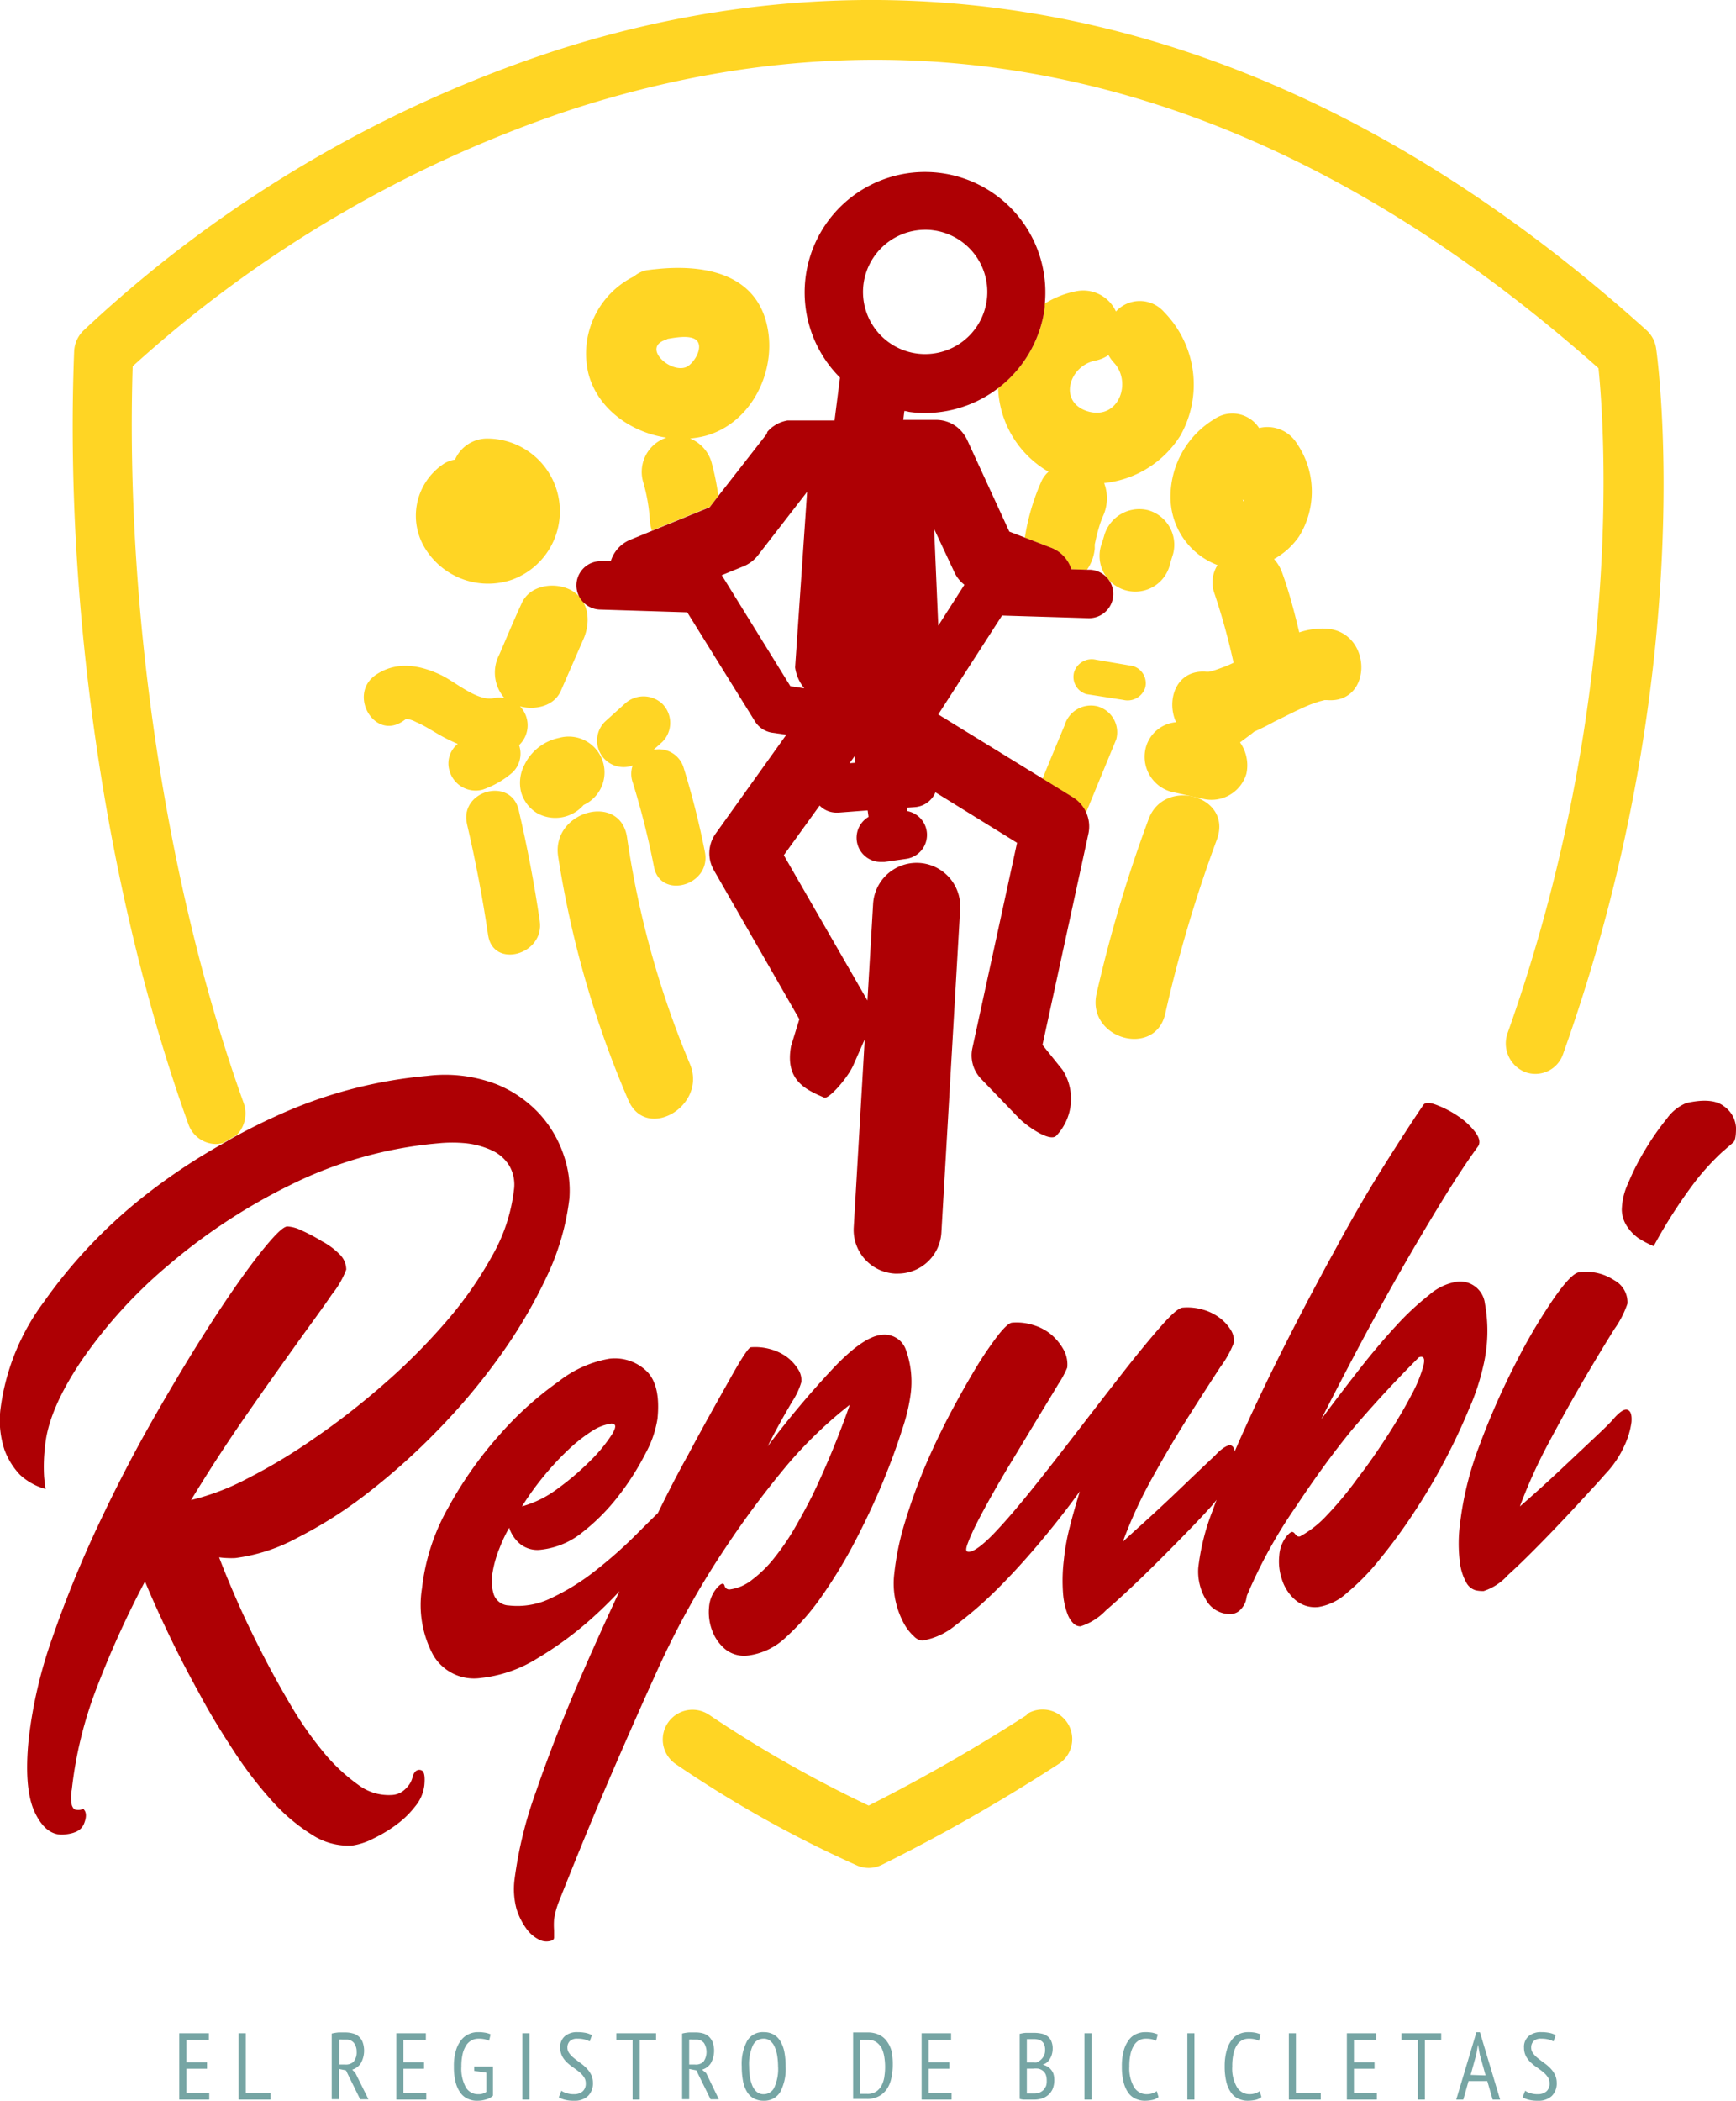 <svg xmlns="http://www.w3.org/2000/svg" viewBox="0 0 172.07 208.18"><defs><style>.cls-1{fill:none;}.cls-2{fill:#ffd524;}.cls-3{fill:#76a5a4;}.cls-4{fill:#ae0004;}</style></defs><g id="Capa_2" data-name="Capa 2"><g id="Bike_Imagen" data-name="Bike_Imagen Imagen"><path class="cls-1" d="M103.33,205.25a1.09,1.09,0,0,0-.43-.18,2.63,2.63,0,0,0-.49,0h-.63v2.41l.14,0,.2,0h.43a1.4,1.4,0,0,0,.47-.08,1.36,1.36,0,0,0,.38-.24,1.16,1.16,0,0,0,.26-.39,1.53,1.53,0,0,0,.09-.54,1.58,1.58,0,0,0-.11-.63A1,1,0,0,0,103.33,205.25Z"/><path class="cls-1" d="M94.51,56.69l-2-4.27L93,62l2.58-4A3.34,3.34,0,0,1,94.51,56.69Z"/><polygon class="cls-1" points="84.21 75.63 84.77 75.59 84.71 74.92 84.21 75.63"/><path class="cls-1" d="M97.83,29.72a6.18,6.18,0,0,0-5.34-6.9,5.11,5.11,0,0,0-.78-.05,6.17,6.17,0,1,0,6.12,7Z"/><path class="cls-1" d="M58.57,144.7a15,15,0,0,0,2.09-2.56c.45-.75.42-1.1-.08-1.06a4.63,4.63,0,0,0-1.91.74,15.65,15.65,0,0,0-2.28,1.79A28.26,28.26,0,0,0,54,146.16a28.69,28.69,0,0,0-2.26,3.12,10.59,10.59,0,0,0,3.55-1.77A26.56,26.56,0,0,0,58.57,144.7Z"/><path class="cls-1" d="M102.47,204.4a1.14,1.14,0,0,0,.28,0,1.36,1.36,0,0,0,.59-.45,1.2,1.2,0,0,0,.25-.78,1.35,1.35,0,0,0-.08-.52.81.81,0,0,0-.23-.33.84.84,0,0,0-.34-.17,1.47,1.47,0,0,0-.42-.06l-.44,0-.3,0v2.3h.69Z"/><path class="cls-1" d="M87.41,202.89a1.8,1.8,0,0,0-.53-.6,1.51,1.51,0,0,0-.86-.23h-.41l-.2,0-.14,0v5.36H86a1.56,1.56,0,0,0,.87-.22,1.63,1.63,0,0,0,.55-.61,2.84,2.84,0,0,0,.28-.88,6.17,6.17,0,0,0,0-2A3.1,3.1,0,0,0,87.41,202.89Z"/><path class="cls-1" d="M76.79,202.86a1.58,1.58,0,0,0-.44-.61,1,1,0,0,0-.67-.22,1.15,1.15,0,0,0-1.06.67,4.47,4.47,0,0,0-.37,2.08,7,7,0,0,0,.08,1.05,4,4,0,0,0,.25.88,1.62,1.62,0,0,0,.44.6,1,1,0,0,0,.66.22,1.15,1.15,0,0,0,1.07-.67,4.47,4.47,0,0,0,.37-2.08,7,7,0,0,0-.08-1A3.39,3.39,0,0,0,76.79,202.86Z"/><path class="cls-1" d="M70,203.26a1.39,1.39,0,0,0-.25-.86.94.94,0,0,0-.77-.34l-.39,0a1.68,1.68,0,0,0-.31,0v2.47h.57a1.08,1.08,0,0,0,.84-.33A1.39,1.39,0,0,0,70,203.26Z"/><path class="cls-1" d="M123.28,49.69c.08,0,0-.1-.08-.19C123.22,49.61,123.24,49.69,123.28,49.69Z"/><path class="cls-1" d="M35.35,203.26a1.4,1.4,0,0,0-.26-.86.92.92,0,0,0-.77-.34l-.39,0a1.68,1.68,0,0,0-.3,0v2.47h.56a1.11,1.11,0,0,0,.85-.33A1.44,1.44,0,0,0,35.35,203.26Z"/><path class="cls-1" d="M75.12,55.09a3.51,3.51,0,0,1-1.4,1.07l-2.18.89,6.8,11,1.38.2a4.16,4.16,0,0,1-.91-2.07L80,48.74Z"/><path class="cls-1" d="M122.84,49.33H123l-.1,0Z"/><path class="cls-1" d="M69.18,33.9c-.45-.79-2.17-.46-3-.32a2.21,2.21,0,0,1-.27.12c-2.21.77.43,3.22,2,2.71C68.65,36.18,69.62,34.69,69.18,33.9Z"/><path class="cls-1" d="M108,40.81c3,.71,4.21-3,2.41-4.88a3.91,3.91,0,0,1-.53-.74,3.53,3.53,0,0,1-1.32.55C105.91,36.26,104.81,40,108,40.81Z"/><path class="cls-1" d="M104,46.71a10,10,0,0,1-5-8.3,11.85,11.85,0,0,1-7.21,2.46,11.19,11.19,0,0,1-1.52-.1c-.19,0-.37-.07-.56-.1l-.11.88,3.22,0,.13,0A3.35,3.35,0,0,1,95.55,43s0,0,0,0a3.52,3.52,0,0,1,.28.46l4.21,9.16,1.56.6a22,22,0,0,1,1.67-5.64A2.77,2.77,0,0,1,104,46.71Z"/><polygon class="cls-1" points="146.52 202.58 146.5 202.58 146.32 203.59 145.77 205.62 147.27 205.62 146.7 203.57 146.52 202.58"/><path class="cls-2" d="M24.15,109.3c-7.66-21.32-11.75-48.51-11-73A122.12,122.12,0,0,1,56.63,10.86C92.09-.65,126.33,8,158.44,36.49c.58,5.73,2.57,33.34-9,65.86a3.06,3.06,0,0,0,1.73,3.89,2.9,2.9,0,0,0,3.76-1.79c13.55-37.92,9.41-68.64,9.22-69.93a3,3,0,0,0-1-1.84C120.8-5.44,80.9-3.37,54.88,5.07A125.25,125.25,0,0,0,8.23,32.8a3.09,3.09,0,0,0-.88,2c-1,25.55,3.26,54.18,11.31,76.57a2.93,2.93,0,0,0,2.75,2,2.74,2.74,0,0,0,.69-.1c.45-.26.9-.53,1.36-.78A3.08,3.08,0,0,0,24.15,109.3Z"/><path class="cls-2" d="M48.38,92.67c.5,3.37,5.62,1.94,5.12-1.41q-.81-5.52-2.09-11c-.78-3.32-5.9-1.91-5.12,1.41Q47.57,87.15,48.38,92.67Z"/><path class="cls-2" d="M57.85,79.77a3.55,3.55,0,0,0-2.42-6.65A4.91,4.91,0,0,0,52,75.76a3.86,3.86,0,0,0-.35,2.73,3.58,3.58,0,0,0,1.62,2.11A3.72,3.72,0,0,0,57.85,79.77Z"/><path class="cls-2" d="M44.56,76.4a2.69,2.69,0,0,0,3.26,1.86,8.91,8.91,0,0,0,3-1.73,2.59,2.59,0,0,0,.63-2.69A2.7,2.7,0,0,0,51.54,70c1.5.39,3.39,0,4.06-1.56l2.24-5.13c.74-1.69.55-3.88-1.27-4.84-1.53-.81-4-.54-4.84,1.27s-1.5,3.42-2.24,5.13A3.84,3.84,0,0,0,50,69.18a2.69,2.69,0,0,0-1.05,0c-1.62.37-3.88-1.66-5.27-2.3-2.1-1-4.4-1.38-6.43,0-2.8,1.92-.15,6.52,2.68,4.59a2.25,2.25,0,0,0,.32-.24,2.86,2.86,0,0,1,1,.33c1,.42,1.91,1.08,2.87,1.57.42.22.84.41,1.25.59A2.49,2.49,0,0,0,44.56,76.4Z"/><path class="cls-2" d="M50.71,57.46a7.21,7.21,0,0,0-2.41-14,3.47,3.47,0,0,0-3.2,2.09,2.75,2.75,0,0,0-1.2.47,6.17,6.17,0,0,0-1.57,8.62A7.32,7.32,0,0,0,50.71,57.46Z"/><path class="cls-2" d="M71.2,49.15a25.64,25.64,0,0,0-.68-3.36,3.64,3.64,0,0,0-2.13-2.34A9.28,9.28,0,0,0,70,43.17c4.36-1.24,6.83-6.08,6.13-10.39-.93-5.76-6.43-6.64-11.27-6.09h-.06l-.63.08a2.61,2.61,0,0,0-1.31.61,8.54,8.54,0,0,0-4.53,9.67c.92,3.48,4.22,5.8,7.72,6.32a3.58,3.58,0,0,0-2.33,4.29,17.51,17.51,0,0,1,.7,4,4.7,4.7,0,0,0,.19.92l5.75-2.35ZM65.91,33.7a2.21,2.21,0,0,0,.27-.12c.83-.14,2.55-.47,3,.32s-.53,2.28-1.25,2.51C66.34,36.92,63.7,34.47,65.91,33.7Z"/><path class="cls-2" d="M69.87,84.44a79.3,79.3,0,0,0-2.1-8.33,2.56,2.56,0,0,0-3-1.8l.89-.8a2.67,2.67,0,0,0,0-3.75,2.72,2.72,0,0,0-3.75,0l-1.94,1.75a2.63,2.63,0,0,0,2.74,4.35,2.52,2.52,0,0,0,0,1.66,79.3,79.3,0,0,1,2.1,8.33C65.4,89.2,70.52,87.78,69.87,84.44Z"/><path class="cls-2" d="M62.27,109c1.77,4.18,7.87.58,6.11-3.57a92.17,92.17,0,0,1-6.23-22.46c-.68-4.48-7.5-2.58-6.83,1.89A99.58,99.58,0,0,0,62.27,109Z"/><path class="cls-2" d="M108.79,70a2.71,2.71,0,0,0-3.26,1.86q-1.11,2.65-2.2,5.32l3,1.85a3.32,3.32,0,0,1,1.31,1.52l3-7.28A2.67,2.67,0,0,0,108.79,70Z"/><path class="cls-2" d="M115.51,100.4a134.78,134.78,0,0,1,5.13-17.27c1.52-4.31-5.32-6.16-6.82-1.88a136.45,136.45,0,0,0-5.14,17.27C107.74,103,114.56,104.86,115.51,100.4Z"/><path class="cls-2" d="M124,72.76l.31-.25c.71-.32,1.4-.66,2-1,1.17-.56,2.32-1.18,3.52-1.67.31-.12.63-.22.95-.33l.51-.13.25,0c4.54.37,4.51-6.71,0-7.08a7.28,7.28,0,0,0-2.76.37c-.48-2-1-4-1.69-5.91a4.13,4.13,0,0,0-.81-1.36,7.3,7.3,0,0,0,2.48-2.24,8.43,8.43,0,0,0-.22-9.22,3.43,3.43,0,0,0-3.74-1.52,3.15,3.15,0,0,0-4.43-.89,9,9,0,0,0-4.35,7.57A7.22,7.22,0,0,0,120.68,56a3.2,3.2,0,0,0-.35,2.68,65.2,65.2,0,0,1,1.94,7c-.31.14-.63.3-1,.43s-.62.23-.94.33a4.77,4.77,0,0,1-.51.13h-.25c-3-.25-4,2.82-3,5a3.4,3.4,0,0,0-3,2.52,3.6,3.6,0,0,0,2.47,4.36l3.15.7a3.61,3.61,0,0,0,4.35-2.47,3.94,3.94,0,0,0-.63-3.11l0,0Zm-.74-23.07s-.06-.08-.08-.19C123.29,49.59,123.36,49.67,123.28,49.69Zm-.44-.36h0l.1,0Z"/><path class="cls-2" d="M108.64,65.38a1.83,1.83,0,0,0-2.18,1.24,1.78,1.78,0,0,0,1.24,2.17l3.64.57a1.83,1.83,0,0,0,2.18-1.24A1.78,1.78,0,0,0,112.28,66Z"/><polygon class="cls-2" points="108.47 23.49 108.47 23.49 108.47 23.49 108.47 23.49"/><path class="cls-2" d="M103.55,30.45a11.86,11.86,0,0,1-4.62,8,10,10,0,0,0,5,8.3,2.77,2.77,0,0,0-.68.89,22,22,0,0,0-1.67,5.64l2.59,1a3.36,3.36,0,0,1,2,2.13l1.57.05a4.36,4.36,0,0,0,.77-2.09c0-.11,0-.18,0-.23s0-.1,0-.19c.09-.39.16-.78.27-1.17s.19-.66.3-1l.18-.49c-.14.32-.13.28.05-.1a4.26,4.26,0,0,0,.13-3.32A10.14,10.14,0,0,0,117,43.16a10.27,10.27,0,0,0-1.62-12.24,3.2,3.2,0,0,0-4.77-.05,3.56,3.56,0,0,0-4-2,9.16,9.16,0,0,0-3.11,1.25c0,.09,0,.19,0,.29Zm5,5.29a3.53,3.53,0,0,0,1.32-.55,3.91,3.91,0,0,0,.53.74c1.8,1.91.54,5.59-2.41,4.88C104.81,40,105.91,36.26,108.56,35.74Z"/><path class="cls-2" d="M116,55.77l.27-.86a3.56,3.56,0,0,0-2.47-4.35A3.62,3.62,0,0,0,109.47,53c-.08.29-.17.57-.26.85A3.54,3.54,0,1,0,116,55.77Z"/><path class="cls-2" d="M101.81,169.93a171.82,171.82,0,0,1-15.71,9,122.26,122.26,0,0,1-15.82-9A2.93,2.93,0,0,0,67,174.83a116.07,116.07,0,0,0,18,10.06,3,3,0,0,0,1.11.22,3,3,0,0,0,1.3-.31,176.71,176.71,0,0,0,17.53-10,2.93,2.93,0,0,0-3.19-4.92Z"/><polygon class="cls-3" points="18.48 205.01 20.52 205.01 20.52 204.37 18.48 204.37 18.48 202.14 20.7 202.14 20.7 201.49 17.77 201.49 17.77 208.07 20.74 208.07 20.74 207.42 18.48 207.42 18.48 205.01"/><polygon class="cls-3" points="24.36 201.49 23.65 201.49 23.65 208.07 26.82 208.07 26.82 207.42 24.36 207.42 24.36 201.49"/><path class="cls-3" d="M34.91,205.1a1.57,1.57,0,0,0,.85-.63,2.54,2.54,0,0,0,.18-2.11,1.4,1.4,0,0,0-1-.86,2.63,2.63,0,0,0-.7-.09c-.2,0-.43,0-.68,0a4.6,4.6,0,0,0-.68.11v6.51h.71v-3l.7.14,1.41,2.87h.82l-1.3-2.62Zm-.72-.51h-.56v-2.47a1.68,1.68,0,0,1,.3,0l.39,0a.92.92,0,0,1,.77.34,1.4,1.4,0,0,1,.26.86,1.44,1.44,0,0,1-.31,1A1.11,1.11,0,0,1,34.19,204.59Z"/><polygon class="cls-3" points="39.99 205.01 42.03 205.01 42.03 204.37 39.99 204.37 39.99 202.14 42.21 202.14 42.21 201.49 39.28 201.49 39.28 208.07 42.25 208.07 42.25 207.42 39.99 207.42 39.99 205.01"/><path class="cls-3" d="M47,205.22l1.21.18v1.9a1.3,1.3,0,0,1-.81.23,1.37,1.37,0,0,1-1.22-.67,3.8,3.8,0,0,1-.45-2.08,5.33,5.33,0,0,1,.14-1.3,2.68,2.68,0,0,1,.38-.85,1.45,1.45,0,0,1,.54-.46,1.38,1.38,0,0,1,.63-.14,2.69,2.69,0,0,1,.6.05,1.83,1.83,0,0,1,.45.16l.16-.64a2,2,0,0,0-.52-.16,3.92,3.92,0,0,0-.75-.06,2.08,2.08,0,0,0-.88.19,1.94,1.94,0,0,0-.76.59,3,3,0,0,0-.53,1.05,5.17,5.17,0,0,0-.2,1.57,6.25,6.25,0,0,0,.16,1.53,3.15,3.15,0,0,0,.47,1.06,1.78,1.78,0,0,0,.73.61,2.1,2.1,0,0,0,1,.2,2.72,2.72,0,0,0,.84-.13,1.56,1.56,0,0,0,.67-.37v-2.89H47Z"/><rect class="cls-3" x="51.78" y="201.49" width="0.7" height="6.58"/><path class="cls-3" d="M58.11,204.93a4.23,4.23,0,0,0-.61-.51c-.21-.16-.42-.31-.6-.46a2.36,2.36,0,0,1-.47-.48.92.92,0,0,1-.19-.58.88.88,0,0,1,.24-.63,1,1,0,0,1,.75-.24,2.67,2.67,0,0,1,.73.08,2.18,2.18,0,0,1,.49.19l.22-.62a2.21,2.21,0,0,0-.59-.22,4.2,4.2,0,0,0-.84-.08,1.86,1.86,0,0,0-1.23.38,1.39,1.39,0,0,0-.48,1.17,1.78,1.78,0,0,0,.19.83,2.42,2.42,0,0,0,.47.62,4.85,4.85,0,0,0,.61.49c.21.15.42.3.6.45a2.21,2.21,0,0,1,.47.5,1.07,1.07,0,0,1,.19.64,1,1,0,0,1-.33.81,1.29,1.29,0,0,1-.85.26,2.1,2.1,0,0,1-.74-.11,1.56,1.56,0,0,1-.5-.23l-.25.65a2.47,2.47,0,0,0,.58.24,3.43,3.43,0,0,0,.93.1,1.9,1.9,0,0,0,1.38-.47,1.73,1.73,0,0,0,.49-1.3,1.86,1.86,0,0,0-.19-.84A2.71,2.71,0,0,0,58.11,204.93Z"/><polygon class="cls-3" points="61.09 202.14 62.7 202.14 62.7 208.07 63.41 208.07 63.41 202.14 65.03 202.14 65.03 201.49 61.09 201.49 61.09 202.14"/><path class="cls-3" d="M69.59,205.1a1.56,1.56,0,0,0,.86-.63,2.54,2.54,0,0,0,.18-2.11,1.65,1.65,0,0,0-.39-.56,1.42,1.42,0,0,0-.57-.3,2.63,2.63,0,0,0-.7-.09c-.2,0-.43,0-.68,0a4.39,4.39,0,0,0-.68.11v6.51h.7v-3l.71.14,1.41,2.87h.82L70,205.45Zm-.71-.51h-.57v-2.47a1.68,1.68,0,0,1,.31,0l.39,0a.94.94,0,0,1,.77.34,1.69,1.69,0,0,1-.06,1.86A1.08,1.08,0,0,1,68.88,204.59Z"/><path class="cls-3" d="M77.36,202.3a1.82,1.82,0,0,0-.67-.68,2,2,0,0,0-1-.24,1.79,1.79,0,0,0-1.63.86,4.85,4.85,0,0,0-.54,2.54,7.57,7.57,0,0,0,.12,1.41,3.14,3.14,0,0,0,.38,1.07,1.82,1.82,0,0,0,.67.68,2,2,0,0,0,1,.24,1.82,1.82,0,0,0,1.64-.86,4.87,4.87,0,0,0,.54-2.54,7.57,7.57,0,0,0-.12-1.41A3.36,3.36,0,0,0,77.36,202.3Zm-.61,4.56a1.15,1.15,0,0,1-1.07.67,1,1,0,0,1-.66-.22,1.62,1.62,0,0,1-.44-.6,4,4,0,0,1-.25-.88,7,7,0,0,1-.08-1.05,4.47,4.47,0,0,1,.37-2.08,1.15,1.15,0,0,1,1.06-.67,1,1,0,0,1,.67.22,1.58,1.58,0,0,1,.44.61,3.39,3.39,0,0,1,.25.88,7,7,0,0,1,.08,1A4.47,4.47,0,0,1,76.75,206.86Z"/><path class="cls-3" d="M87.93,202.32a2,2,0,0,0-.78-.67,2.6,2.6,0,0,0-1.17-.24h-.71l-.37,0-.34,0v6.59l.27,0,.38,0,.39,0h.31a2.43,2.43,0,0,0,1.23-.28,2.3,2.3,0,0,0,.8-.75,3.1,3.1,0,0,0,.42-1.09,6.1,6.1,0,0,0,.13-1.3,6.34,6.34,0,0,0-.13-1.36A2.94,2.94,0,0,0,87.93,202.32Zm-.27,3.47a2.84,2.84,0,0,1-.28.88,1.63,1.63,0,0,1-.55.61,1.56,1.56,0,0,1-.87.22h-.69v-5.36l.14,0,.2,0H86a1.51,1.51,0,0,1,.86.23,1.8,1.8,0,0,1,.53.6,3.1,3.1,0,0,1,.26.86,6.17,6.17,0,0,1,0,2Z"/><polygon class="cls-3" points="92.05 205.01 94.09 205.01 94.09 204.37 92.05 204.37 92.05 202.14 94.27 202.14 94.27 201.49 91.35 201.49 91.35 208.07 94.32 208.07 94.32 207.42 92.05 207.42 92.05 205.01"/><path class="cls-3" d="M104.15,205.07a1.17,1.17,0,0,0-.37-.3,1.4,1.4,0,0,0-.43-.16v0a1.24,1.24,0,0,0,.45-.25,1.45,1.45,0,0,0,.3-.39,1.7,1.7,0,0,0,.18-.46,2,2,0,0,0,.06-.49,1.8,1.8,0,0,0-.16-.8,1.18,1.18,0,0,0-.41-.47,1.43,1.43,0,0,0-.57-.23,3.48,3.48,0,0,0-.64-.07c-.3,0-.57,0-.82,0s-.48.06-.67.1V208a1.91,1.91,0,0,0,.36.07l.39,0h.67a2.43,2.43,0,0,0,.77-.11,1.74,1.74,0,0,0,.64-.35,1.7,1.7,0,0,0,.44-.6,2.34,2.34,0,0,0,.16-.88,2.08,2.08,0,0,0-.1-.66A1.39,1.39,0,0,0,104.15,205.07Zm-2.37-3,.3,0,.44,0a1.47,1.47,0,0,1,.42.06.84.84,0,0,1,.34.17.81.81,0,0,1,.23.33,1.35,1.35,0,0,1,.08.52,1.2,1.2,0,0,1-.25.78,1.36,1.36,0,0,1-.59.45,1.14,1.14,0,0,1-.28,0h-.69Zm1.88,4.68a1.16,1.16,0,0,1-.26.39,1.36,1.36,0,0,1-.38.24,1.4,1.4,0,0,1-.47.08h-.43l-.2,0-.14,0V205h.63a2.63,2.63,0,0,1,.49,0,1.09,1.09,0,0,1,.43.18,1,1,0,0,1,.31.37,1.58,1.58,0,0,1,.11.63A1.53,1.53,0,0,1,103.66,206.79Z"/><rect class="cls-3" x="107.49" y="201.49" width="0.7" height="6.58"/><path class="cls-3" d="M114.23,207.44a1.7,1.7,0,0,1-.57.09,1.44,1.44,0,0,1-1.25-.69,3.71,3.71,0,0,1-.47-2.06,5.29,5.29,0,0,1,.13-1.29,2.68,2.68,0,0,1,.36-.85,1.41,1.41,0,0,1,.51-.47,1.37,1.37,0,0,1,.62-.14,2.65,2.65,0,0,1,.59.05,1.75,1.75,0,0,1,.44.16l.17-.64a4.42,4.42,0,0,0-.51-.16,3.92,3.92,0,0,0-.75-.06,2.14,2.14,0,0,0-.86.18,1.77,1.77,0,0,0-.74.58,3.21,3.21,0,0,0-.51,1.05,5.58,5.58,0,0,0-.19,1.59,5.9,5.9,0,0,0,.17,1.56,3.15,3.15,0,0,0,.47,1.06,1.79,1.79,0,0,0,.73.59,2.17,2.17,0,0,0,.92.19,3.67,3.67,0,0,0,.75-.08,1.31,1.31,0,0,0,.59-.29l-.17-.58A1.91,1.91,0,0,1,114.23,207.44Z"/><rect class="cls-3" x="117.69" y="201.49" width="0.7" height="6.58"/><path class="cls-3" d="M124.43,207.44a1.7,1.7,0,0,1-.57.09,1.44,1.44,0,0,1-1.25-.69,3.63,3.63,0,0,1-.47-2.06,5.29,5.29,0,0,1,.13-1.29,2.47,2.47,0,0,1,.35-.85,1.43,1.43,0,0,1,.52-.47,1.34,1.34,0,0,1,.62-.14,2.56,2.56,0,0,1,.58.05,1.83,1.83,0,0,1,.45.16l.16-.64a3.45,3.45,0,0,0-.51-.16,3.73,3.73,0,0,0-.74-.06,2.11,2.11,0,0,0-.86.18,1.77,1.77,0,0,0-.74.58,3,3,0,0,0-.51,1.05,5.55,5.55,0,0,0-.2,1.59,6.35,6.35,0,0,0,.17,1.56,3,3,0,0,0,.48,1.06,1.73,1.73,0,0,0,.73.59,2.13,2.13,0,0,0,.92.19,3.67,3.67,0,0,0,.75-.08,1.36,1.36,0,0,0,.59-.29l-.17-.58A1.91,1.91,0,0,1,124.43,207.44Z"/><polygon class="cls-3" points="128.45 201.49 127.75 201.49 127.75 208.07 130.91 208.07 130.91 207.42 128.45 207.42 128.45 201.49"/><polygon class="cls-3" points="134.2 205.01 136.24 205.01 136.24 204.37 134.2 204.37 134.2 202.14 136.42 202.14 136.42 201.49 133.5 201.49 133.5 208.07 136.47 208.07 136.47 207.42 134.2 207.42 134.2 205.01"/><polygon class="cls-3" points="138.91 202.14 140.53 202.14 140.53 208.07 141.23 208.07 141.23 202.14 142.85 202.14 142.85 201.49 138.91 201.49 138.91 202.14"/><path class="cls-3" d="M146.34,201.39l-2,6.68h.7l.52-1.84h1.86l.53,1.84h.74l-2-6.68Zm-.57,4.23.55-2,.18-1h0l.18,1,.57,2.05Z"/><path class="cls-3" d="M153.64,204.93a4.23,4.23,0,0,0-.61-.51c-.21-.16-.42-.31-.6-.46a2.36,2.36,0,0,1-.47-.48.92.92,0,0,1-.19-.58.88.88,0,0,1,.24-.63,1,1,0,0,1,.75-.24,2.67,2.67,0,0,1,.73.08,2.18,2.18,0,0,1,.49.19l.22-.62a2.21,2.21,0,0,0-.59-.22,4.13,4.13,0,0,0-.84-.08,1.86,1.86,0,0,0-1.23.38,1.39,1.39,0,0,0-.48,1.17,1.78,1.78,0,0,0,.19.83,2.42,2.42,0,0,0,.47.62,4.85,4.85,0,0,0,.61.49c.21.15.42.3.6.45a2.21,2.21,0,0,1,.47.5,1.07,1.07,0,0,1,.19.64,1,1,0,0,1-.33.81,1.29,1.29,0,0,1-.85.26,2.13,2.13,0,0,1-.74-.11,1.67,1.67,0,0,1-.5-.23l-.25.65a2.47,2.47,0,0,0,.58.24,3.43,3.43,0,0,0,.93.1,1.9,1.9,0,0,0,1.38-.47,1.73,1.73,0,0,0,.49-1.3,1.86,1.86,0,0,0-.19-.84A2.71,2.71,0,0,0,153.64,204.93Z"/><path class="cls-4" d="M41.16,179a4,4,0,0,0,.9-2.07c.08-.83,0-1.32-.22-1.46a.53.53,0,0,0-.69.11,1.13,1.13,0,0,0-.26.55,2.31,2.31,0,0,1-.31.69,2.87,2.87,0,0,1-.64.67,2,2,0,0,1-1.13.39,5,5,0,0,1-3.29-1,17.91,17.91,0,0,1-3.32-3.08A35.29,35.29,0,0,1,29,169.29q-1.51-2.53-2.9-5.22c-.92-1.79-1.76-3.52-2.5-5.2s-1.37-3.19-1.88-4.54a7,7,0,0,0,.8.07,7.3,7.3,0,0,0,.81,0,17.57,17.57,0,0,0,6.13-2,43.07,43.07,0,0,0,7-4.46,65.64,65.64,0,0,0,7-6.28,63.12,63.12,0,0,0,6.21-7.44,49.79,49.79,0,0,0,4.59-7.86,24.66,24.66,0,0,0,2.18-7.62,10.65,10.65,0,0,0-.48-4,11.54,11.54,0,0,0-2.32-4.17,11.76,11.76,0,0,0-4.45-3.13,14.27,14.27,0,0,0-6.86-.82,45.42,45.42,0,0,0-15,4c-1.31.59-2.58,1.23-3.83,1.9-.46.25-.91.52-1.36.78A59.5,59.5,0,0,0,14,118.76,50.15,50.15,0,0,0,4.36,129,22.51,22.51,0,0,0,.08,139.39a9.29,9.29,0,0,0,.37,4.3A7.22,7.22,0,0,0,2,146.17a6.2,6.2,0,0,0,2.52,1.39c-.06-.37-.11-.78-.15-1.22a17.18,17.18,0,0,1,.11-3.15c.24-2.36,1.45-5.17,3.63-8.4a47.48,47.48,0,0,1,8.57-9.41,57.89,57.89,0,0,1,12.2-8,40.79,40.79,0,0,1,14.56-4.08,13.61,13.61,0,0,1,2.78,0,8.21,8.21,0,0,1,2.51.69,4,4,0,0,1,1.74,1.51,3.75,3.75,0,0,1,.47,2.43,17.14,17.14,0,0,1-2.15,6.51,38,38,0,0,1-4.62,6.59,60.47,60.47,0,0,1-6.2,6.2,73.9,73.9,0,0,1-6.83,5.31,55.86,55.86,0,0,1-6.66,4,24,24,0,0,1-5.54,2.11q2.7-4.43,5.45-8.38c1.82-2.63,3.47-4.94,4.94-7s2.66-3.65,3.57-5a9,9,0,0,0,1.42-2.46,2.11,2.11,0,0,0-.66-1.51A7.11,7.11,0,0,0,31.9,123a16.61,16.61,0,0,0-2-1.06,3.61,3.61,0,0,0-1.41-.4c-.43,0-1.33.91-2.68,2.61s-2.93,3.94-4.72,6.7-3.69,5.9-5.72,9.44-3.91,7.18-5.66,10.91a113.07,113.07,0,0,0-4.52,11.1,45.35,45.35,0,0,0-2.34,10c-.34,3.33-.13,5.77.61,7.32s1.7,2.28,2.87,2.18,1.75-.46,2-1.08.25-1.09,0-1.38c0-.06-.15-.07-.32,0a1.36,1.36,0,0,1-.49,0c-.16,0-.29-.16-.4-.44a4.08,4.08,0,0,1,0-1.57,40.17,40.17,0,0,1,2.5-10.16,96,96,0,0,1,4.75-10.45q.91,2.2,2.28,5.08t3,5.83c1.06,2,2.21,3.89,3.45,5.78a39.17,39.17,0,0,0,3.81,5,18.37,18.37,0,0,0,4,3.4,6.58,6.58,0,0,0,4,1.08A6.6,6.6,0,0,0,37,182.2a14,14,0,0,0,2.32-1.4A9.34,9.34,0,0,0,41.16,179Z"/><path class="cls-4" d="M78,145.21a42.6,42.6,0,0,1,6.23-6,88.55,88.55,0,0,1-3.68,8.93c-.56,1.11-1.16,2.22-1.79,3.31a24.37,24.37,0,0,1-2,2.92,12.1,12.1,0,0,1-2.16,2.14,4.47,4.47,0,0,1-2.27,1,.48.48,0,0,1-.52-.4c-.1-.28-.35-.2-.74.24a3.31,3.31,0,0,0-.79,1.91,5.14,5.14,0,0,0,.29,2.28,4.36,4.36,0,0,0,1.31,1.89,3,3,0,0,0,2.26.63,6.66,6.66,0,0,0,3.78-1.83A23.75,23.75,0,0,0,81.58,158a48.39,48.39,0,0,0,3.28-5.46q1.55-3,2.68-5.75t1.86-5.07a18.4,18.4,0,0,0,.83-3.34,9.35,9.35,0,0,0-.43-4.59,2.23,2.23,0,0,0-2.4-1.51q-1.82.15-4.83,3.33a93,93,0,0,0-6.48,7.72c1-2,1.86-3.46,2.44-4.45a7.13,7.13,0,0,0,.9-1.93,2,2,0,0,0-.35-1.3A4.46,4.46,0,0,0,78,134.48a5.09,5.09,0,0,0-1.64-.78,5.47,5.47,0,0,0-1.93-.19c-.21,0-.88,1-2,3s-2.56,4.53-4.22,7.65c-1,1.79-2,3.73-3,5.78-.7.68-1.43,1.41-2.25,2.23A44.74,44.74,0,0,1,59,155.66a22.35,22.35,0,0,1-4.29,2.67,7.6,7.6,0,0,1-4.27.77,1.64,1.64,0,0,1-1.5-1.1,4.48,4.48,0,0,1-.12-2.15,11.45,11.45,0,0,1,.7-2.45,14.3,14.3,0,0,1,.95-2A3.51,3.51,0,0,0,51.55,153a2.73,2.73,0,0,0,2.08.57,7.85,7.85,0,0,0,4.11-1.73,20.24,20.24,0,0,0,3.59-3.63A26.3,26.3,0,0,0,64,144a10.56,10.56,0,0,0,1.17-3.41q.34-3.39-1.13-4.76a4.53,4.53,0,0,0-3.67-1.18,11.23,11.23,0,0,0-5,2.25,33.56,33.56,0,0,0-5.85,5.28,38.89,38.89,0,0,0-5.08,7.2,20.83,20.83,0,0,0-2.61,8A10.48,10.48,0,0,0,42.93,164a4.68,4.68,0,0,0,4.76,2.28,13.22,13.22,0,0,0,5.59-1.95,34.55,34.55,0,0,0,5.43-4c.95-.85,1.84-1.73,2.69-2.64-1.37,2.93-2.7,5.86-3.95,8.76q-2.51,5.82-4.31,11.06A40.76,40.76,0,0,0,51,186.25a7.62,7.62,0,0,0,.19,2.9,6.71,6.71,0,0,0,1,2,3.41,3.41,0,0,0,1.28,1.08,1.57,1.57,0,0,0,1.23.07.32.32,0,0,0,.22-.33c0-.15,0-.37,0-.66a7.31,7.31,0,0,1,0-1.11,8,8,0,0,1,.48-1.76q2.71-6.85,5.21-12.64t4.72-10.66a84.23,84.23,0,0,1,6.63-11.84A92.7,92.7,0,0,1,78,145.21Zm-24,.95a28.26,28.26,0,0,1,2.39-2.55,15.65,15.65,0,0,1,2.28-1.79,4.63,4.63,0,0,1,1.91-.74c.5,0,.53.31.08,1.06a15,15,0,0,1-2.09,2.56,26.56,26.56,0,0,1-3.28,2.81,10.59,10.59,0,0,1-3.55,1.77A28.69,28.69,0,0,1,54,146.16Z"/><path class="cls-4" d="M147,135.45a15.1,15.1,0,0,0,.18-6.29,2.47,2.47,0,0,0-2.86-2.13,5.5,5.5,0,0,0-2.67,1.3,27,27,0,0,0-3.32,3.11q-1.77,1.92-3.66,4.34c-1.26,1.61-2.5,3.24-3.71,4.87q1.68-3.32,3.72-7.17c1.36-2.56,2.73-5.06,4.13-7.51s2.77-4.76,4.11-6.94,2.54-4,3.59-5.44c.24-.37.13-.85-.31-1.43a7,7,0,0,0-1.71-1.57,10,10,0,0,0-2.1-1.09c-.7-.27-1.13-.27-1.31,0q-1.66,2.44-4,6.17t-4.72,8.14q-2.43,4.41-4.82,9.12t-4.32,9c-.3.66-.58,1.3-.85,1.93,0-.33-.16-.55-.37-.63s-.83.2-1.56,1l-1.7,1.61L116,148.46c-1,.94-1.94,1.81-2.85,2.63s-1.53,1.38-1.86,1.71a44.81,44.81,0,0,1,3-6.49c1.22-2.19,2.43-4.23,3.62-6.1s2.21-3.46,3.07-4.77a9.89,9.89,0,0,0,1.33-2.41,2.07,2.07,0,0,0-.36-1.3,4.31,4.31,0,0,0-1.12-1.18,5.09,5.09,0,0,0-1.64-.78,5.47,5.47,0,0,0-1.93-.19c-.41,0-1.13.65-2.17,1.83s-2.27,2.67-3.68,4.47-2.9,3.73-4.48,5.78-3.09,4-4.52,5.78-2.72,3.3-3.86,4.49-2,1.81-2.47,1.85-.35-.38,0-1.24.89-1.93,1.6-3.23,1.52-2.72,2.46-4.27,1.81-3,2.65-4.39,1.54-2.53,2.11-3.49a9.73,9.73,0,0,0,.88-1.63,3,3,0,0,0-.38-1.82,5.43,5.43,0,0,0-1.23-1.48,5,5,0,0,0-1.82-.94,5.36,5.36,0,0,0-2-.22c-.3,0-.77.43-1.4,1.22a36.05,36.05,0,0,0-2.15,3.15q-1.21,2-2.55,4.51c-.9,1.7-1.74,3.46-2.53,5.3a56.47,56.47,0,0,0-2,5.52,27.16,27.16,0,0,0-1.08,5.17,8,8,0,0,0,.16,2.85,8.31,8.31,0,0,0,.8,2.1,4.81,4.81,0,0,0,1,1.28,1.31,1.31,0,0,0,.82.41,6.92,6.92,0,0,0,3.23-1.47,38.49,38.49,0,0,0,4-3.44q2.11-2.08,4.29-4.66c1.45-1.72,2.81-3.45,4.09-5.22-.37,1.22-.71,2.39-1,3.54a21.89,21.89,0,0,0-.58,3.23,17.07,17.07,0,0,0-.08,3.36,7.32,7.32,0,0,0,.43,2,2.57,2.57,0,0,0,.64,1,1,1,0,0,0,.65.25,5.92,5.92,0,0,0,2.53-1.59c1.17-1,2.43-2.17,3.76-3.46s2.6-2.57,3.83-3.83,2.09-2.17,2.6-2.74c.29-.31.54-.61.78-.92-.15.38-.29.78-.43,1.15a22.47,22.47,0,0,0-1.39,5.6,5.42,5.42,0,0,0,.74,3.11,2.72,2.72,0,0,0,2.47,1.46,1.45,1.45,0,0,0,.82-.29,2.28,2.28,0,0,0,.46-.53,1.81,1.81,0,0,0,.25-.59l.08-.41a48.69,48.69,0,0,1,4.91-8.9Q131.3,145,134,141.7q3.24-3.81,6.65-7.2c.47-.16.61.12.44.84a13.49,13.49,0,0,1-1.19,2.89c-.62,1.2-1.41,2.54-2.35,4s-1.93,2.9-3,4.28a34.19,34.19,0,0,1-3,3.62,10.48,10.48,0,0,1-2.61,2.08.32.32,0,0,1-.38,0,1.7,1.7,0,0,1-.23-.24.4.4,0,0,0-.25-.16c-.1,0-.26.1-.49.35a3.43,3.43,0,0,0-.79,2,5.55,5.55,0,0,0,.28,2.41,4.44,4.44,0,0,0,1.33,2,3,3,0,0,0,2.29.68,5.47,5.47,0,0,0,2.8-1.39,22.63,22.63,0,0,0,3.26-3.34,54.83,54.83,0,0,0,3.35-4.57q1.68-2.53,3.07-5.17c.93-1.76,1.72-3.45,2.39-5.07A22.63,22.63,0,0,0,147,135.45Z"/><path class="cls-4" d="M170.89,109.64q-1.15-.92-3.75-.33a4.45,4.45,0,0,0-1.92,1.54,25.43,25.43,0,0,0-2.1,3,24,24,0,0,0-1.73,3.38,6.58,6.58,0,0,0-.64,2.66,3.1,3.1,0,0,0,.54,1.67,4.45,4.45,0,0,0,1.05,1.1,9.29,9.29,0,0,0,1.57.83,49.66,49.66,0,0,1,4.26-6.59,24.71,24.71,0,0,1,2.48-2.69l1.15-1c.19-.16.28-.66.27-1.48A2.77,2.77,0,0,0,170.89,109.64Z"/><path class="cls-4" d="M161.32,139.71c-.31-.12-.8.2-1.48,1-.28.32-.84.87-1.67,1.65l-2.73,2.57q-1.49,1.41-2.85,2.64c-.91.81-1.55,1.39-1.94,1.71a51.71,51.71,0,0,1,2.95-6.48c1.2-2.25,2.36-4.33,3.47-6.22s2.09-3.51,2.93-4.85a9.86,9.86,0,0,0,1.31-2.54,2.48,2.48,0,0,0-1.31-2.32,5.05,5.05,0,0,0-3.4-.8c-.55,0-1.43.93-2.63,2.66a56,56,0,0,0-3.75,6.38,73.73,73.73,0,0,0-3.56,8.08,32.18,32.18,0,0,0-1.95,7.85,14.88,14.88,0,0,0,0,3.85,5.4,5.4,0,0,0,.66,2,1.54,1.54,0,0,0,.91.71,3.34,3.34,0,0,0,.78.07,5.51,5.51,0,0,0,2.4-1.58c1.11-1,2.28-2.16,3.54-3.45s2.45-2.55,3.6-3.8,2-2.16,2.49-2.74a9.9,9.9,0,0,0,1.89-2.77,8.1,8.1,0,0,0,.73-2.4C161.76,140.22,161.64,139.83,161.32,139.71Z"/><path class="cls-4" d="M106.33,79l-3-1.85L93,70.8,99.32,61l8.55.26a2.4,2.4,0,1,0,.15-4.8h-.26l-1.57-.05a3.36,3.36,0,0,0-2-2.13l-2.59-1-1.56-.6-4.21-9.16a3.52,3.52,0,0,0-.28-.46s0,0,0,0a3.35,3.35,0,0,0-2.67-1.45l-.13,0-3.22,0,.11-.88c.19,0,.37.08.56.1a11.19,11.19,0,0,0,1.52.1,12,12,0,0,0,11.83-10.42h0c0-.1,0-.2,0-.29a11.93,11.93,0,1,0-20.29,7.2l-.54,4.25-4.15,0-.18,0-.36,0-.31.07-.31.1-.3.13-.28.16-.28.19-.24.2-.25.27L76,43,71.2,49.15l-.86,1.12-5.75,2.35-2.12.87a3.35,3.35,0,0,0-1.93,2.12l-.89,0h-.08a2.4,2.4,0,0,0-.07,4.8l8.62.27L74.84,71.5a2.43,2.43,0,0,0,1.7,1.11l1.4.2-7,9.79a3.36,3.36,0,0,0-.18,3.64L79.23,101l-.81,2.62c-.68,3.51,1.57,4.4,3.27,5.15.44.2,2.32-1.93,2.88-3.19L85.71,103l-1.09,18.64a4.33,4.33,0,0,0,4.07,4.57H89a4.32,4.32,0,0,0,4.31-4.07l1.86-32.06a4.32,4.32,0,1,0-8.63-.5l-.56,9.57s0,0,0,0l-8.29-14.4,3.55-4.92a2.34,2.34,0,0,0,1.68.7h.19L86,80.31l.09.64a2.4,2.4,0,0,0,1.22,4.47l.34,0,2.18-.31a2.4,2.4,0,0,0,.06-4.74l0-.33.83-.06a2.4,2.4,0,0,0,2-1.46l8.09,5-4.43,20.35a3.36,3.36,0,0,0,.87,3.05l3.74,3.88c.66.69,3,2.4,3.69,1.77a5.32,5.32,0,0,0,.65-6.53l-2-2.49,4.55-20.92A3.4,3.4,0,0,0,106.33,79ZM79.72,68.21,78.34,68l-6.8-11,2.18-.89a3.51,3.51,0,0,0,1.4-1.07L80,48.74l-1.19,17.4A4.16,4.16,0,0,0,79.72,68.21Zm4.49,7.42.5-.7.05.66Zm1.38-47.48a6.18,6.18,0,0,1,6.12-5.38,5.11,5.11,0,0,1,.78.05,6.16,6.16,0,1,1-6.9,5.33Zm7,24.27,2,4.27a3.34,3.34,0,0,0,1,1.26L93,62Z"/></g></g></svg>